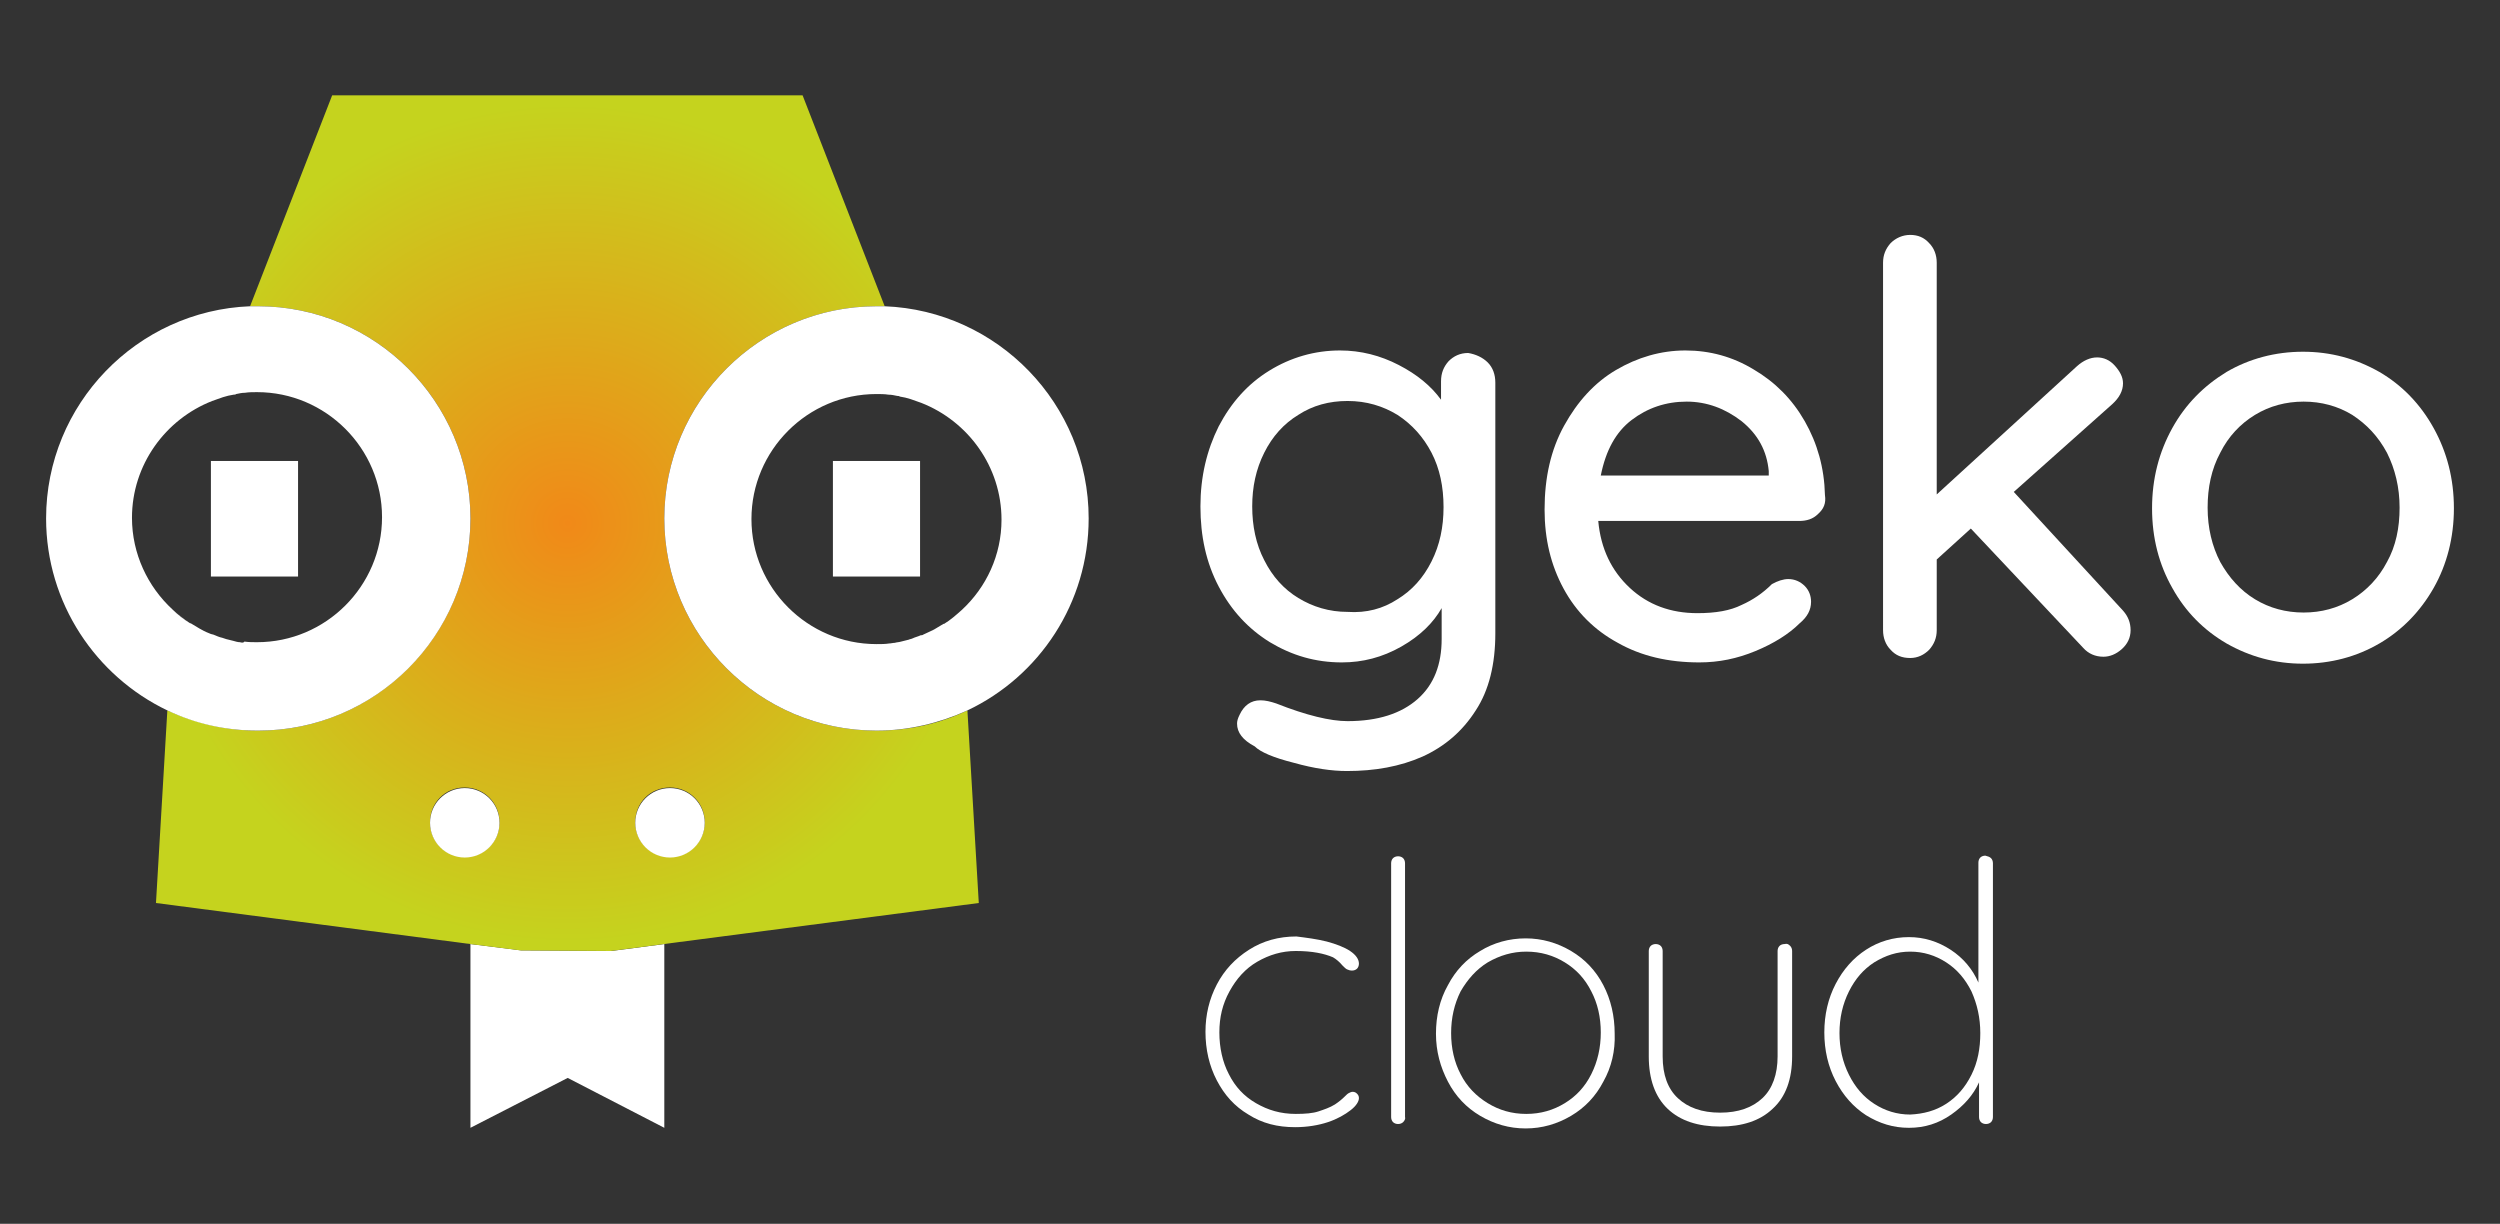 <?xml version="1.0" encoding="utf-8"?>
<!-- Generator: Adobe Illustrator 21.0.2, SVG Export Plug-In . SVG Version: 6.00 Build 0)  -->
<svg version="1.1" id="Colores_Corporativos" xmlns="http://www.w3.org/2000/svg" xmlns:xlink="http://www.w3.org/1999/xlink"
	 x="0px" y="0px" viewBox="0 0 395.9 193.8" style="enable-background:new 0 0 395.9 193.8;" xml:space="preserve">
<rect x="0" y="0" width="395.9" height="193.8" fill="#333333" stroke="none"/>
<style type="text/css">
	.st0{fill:#3563ad;}
	.st1{fill:#F18918;}
	.st2{fill:#9D9D9C;}
	.st3{fill:url(#SVGID_1_);}
	.st4{fill:url(#SVGID_2_);}
	.st5{fill:url(#SVGID_3_);}
	.st6{fill:url(#SVGID_4_);}
	.st7{fill:url(#SVGID_5_);}
	.st8{fill:url(#SVGID_6_);}
	.st9{fill:#FFFFFF;}
	.st10{fill:url(#SVGID_7_);}
	.st11{fill:url(#SVGID_8_);}
	.st12{fill:url(#SVGID_9_);}
	.st13{fill:url(#SVGID_10_);}
	.st14{fill:url(#SVGID_11_);}
	.st15{fill:url(#SVGID_12_);}
	.st16{fill:url(#SVGID_13_);}
	.st17{fill:url(#SVGID_14_);}
</style>
<path class="st9" d="M235.6,57.4c0.8,0.8,1.2,1.9,1.2,3.2v39.7c0,4.9-1,9-3.1,12.2c-2.1,3.3-4.9,5.7-8.4,7.3
	c-3.6,1.6-7.6,2.3-12,2.3c-2.4,0-5.2-0.4-8.4-1.3c-3.2-0.8-5.3-1.7-6.2-2.6c-1.9-1-2.8-2.2-2.8-3.6c0-0.4,0.1-0.8,0.4-1.4
	c0.7-1.5,1.8-2.3,3.3-2.3c0.8,0,1.6,0.2,2.5,0.5c4.8,1.9,8.6,2.8,11.3,2.8c4.8,0,8.5-1.2,11.1-3.5c2.6-2.3,3.8-5.5,3.8-9.5v-4.9
	c-1.3,2.3-3.4,4.4-6.4,6.1c-3,1.7-6.1,2.5-9.4,2.5c-4.2,0-7.9-1.1-11.4-3.2c-3.4-2.1-6.1-5-8.1-8.8c-2-3.8-2.9-8-2.9-12.7
	s1-8.9,2.9-12.7c2-3.8,4.6-6.7,8-8.8c3.4-2.1,7.2-3.2,11.2-3.2c3.3,0,6.4,0.8,9.3,2.3c2.9,1.5,5.1,3.3,6.7,5.5v-2.9
	c0-1.3,0.4-2.3,1.2-3.2c0.8-0.8,1.8-1.3,3.1-1.3C233.7,56.1,234.8,56.6,235.6,57.4z M221.3,94.9c2.3-1.4,4.1-3.4,5.4-6
	c1.3-2.6,1.9-5.4,1.9-8.6c0-3.2-0.6-6.1-1.9-8.6c-1.3-2.5-3.1-4.5-5.4-6c-2.3-1.4-4.9-2.2-7.9-2.2c-2.9,0-5.5,0.7-7.8,2.2
	c-2.3,1.4-4.1,3.4-5.4,6c-1.3,2.6-1.9,5.4-1.9,8.5c0,3.1,0.6,6,1.9,8.5c1.3,2.6,3.1,4.6,5.4,6c2.3,1.4,4.9,2.2,7.8,2.2
	C216.4,97.1,219,96.4,221.3,94.9z"/>
<path class="st9" d="M287.9,81.4c-0.8,0.8-1.8,1.1-3,1.1h-31.8c0.4,4.4,2.1,7.9,5,10.6c2.9,2.7,6.5,4,10.7,4c2.9,0,5.2-0.4,7-1.3
	c1.8-0.8,3.4-1.9,4.8-3.3c0.9-0.5,1.8-0.8,2.6-0.8c1,0,1.9,0.4,2.6,1.1c0.7,0.7,1,1.6,1,2.5c0,1.3-0.6,2.4-1.8,3.4
	c-1.7,1.7-4.1,3.2-7,4.4c-2.9,1.2-5.8,1.8-8.9,1.8c-4.9,0-9.2-1-12.9-3.1c-3.7-2-6.6-4.9-8.6-8.6c-2-3.7-3-7.8-3-12.5
	c0-5.1,1-9.5,3.1-13.3c2.1-3.8,4.8-6.8,8.2-8.8c3.4-2,7.1-3.1,11-3.1c3.9,0,7.5,1,10.8,3c3.4,2,6.1,4.7,8.1,8.2
	c2,3.5,3.1,7.4,3.2,11.7C289.2,79.7,288.8,80.6,287.9,81.4z M258.4,66.5c-2.5,1.9-4.1,4.8-4.9,8.8h26.6v-0.7
	c-0.3-3.2-1.7-5.8-4.3-7.9c-2.6-2-5.5-3.1-8.7-3.1C263.8,63.6,260.9,64.6,258.4,66.5z"/>
<path class="st9" d="M337.4,99.8c0,1.2-0.5,2.2-1.4,3c-0.9,0.8-1.9,1.2-2.9,1.2c-1.3,0-2.4-0.5-3.2-1.4l-17.8-18.9l-5.4,4.9v11.2
	c0,1.2-0.4,2.2-1.2,3.1c-0.8,0.8-1.8,1.3-3,1.3c-1.3,0-2.3-0.4-3.1-1.3c-0.8-0.8-1.2-1.9-1.2-3.1V41.6c0-1.2,0.4-2.2,1.2-3.1
	c0.8-0.8,1.9-1.3,3.1-1.3c1.2,0,2.2,0.4,3,1.3c0.8,0.8,1.2,1.9,1.2,3.1v36.7L328.9,58c1-0.9,2.1-1.4,3.2-1.4c1,0,2,0.4,2.8,1.3
	c0.8,0.9,1.3,1.8,1.3,2.8c0,1.2-0.6,2.3-1.7,3.3l-15.6,13.9l17.3,18.8C337,97.6,337.4,98.6,337.4,99.8z"/>
<path class="st9" d="M385.4,93.1c-2.1,3.7-5,6.7-8.6,8.8c-3.6,2.1-7.7,3.2-12.1,3.2c-4.4,0-8.4-1.1-12.1-3.2c-3.6-2.1-6.5-5-8.6-8.8
	c-2.1-3.7-3.2-7.9-3.2-12.6c0-4.7,1.1-8.9,3.2-12.7c2.1-3.8,5-6.7,8.6-8.9c3.6-2.1,7.7-3.2,12.1-3.2c4.4,0,8.4,1.1,12.1,3.2
	c3.6,2.1,6.5,5.1,8.6,8.9c2.1,3.8,3.2,8,3.2,12.7C388.6,85.1,387.5,89.4,385.4,93.1z M378,71.7c-1.4-2.6-3.2-4.5-5.5-6
	c-2.3-1.4-4.9-2.1-7.7-2.1c-2.8,0-5.4,0.7-7.7,2.1c-2.3,1.4-4.2,3.4-5.5,6c-1.4,2.6-2,5.5-2,8.7c0,3.2,0.7,6.1,2,8.6
	c1.4,2.5,3.2,4.5,5.5,5.9c2.3,1.4,4.9,2.1,7.7,2.1c2.8,0,5.4-0.7,7.7-2.1c2.3-1.4,4.2-3.4,5.5-5.9c1.4-2.5,2-5.4,2-8.6
	C380,77.2,379.3,74.3,378,71.7z"/>
<path class="st9" d="M210.1,149.1c1.5,0.4,2.8,0.9,3.7,1.5c0.9,0.6,1.4,1.3,1.4,2c0,0.3-0.1,0.6-0.3,0.8c-0.2,0.2-0.5,0.3-0.8,0.3
	c-0.3,0-0.6-0.1-0.8-0.2c-0.2-0.1-0.4-0.3-0.7-0.6c-0.5-0.6-1-1-1.5-1.3c-1.4-0.6-3.3-1-5.9-1c-2.2,0-4.2,0.6-6.1,1.7
	c-1.9,1.1-3.3,2.7-4.4,4.7c-1.1,2-1.6,4.1-1.6,6.5c0,2.4,0.5,4.7,1.5,6.6c1,2,2.4,3.5,4.3,4.6c1.9,1.1,3.9,1.7,6.3,1.7
	c1.5,0,2.7-0.1,3.6-0.4c0.9-0.3,1.8-0.6,2.6-1.1c0.6-0.4,1.1-0.8,1.6-1.3c0.2-0.2,0.4-0.4,0.6-0.5c0.2-0.1,0.4-0.2,0.6-0.2
	c0.3,0,0.5,0.1,0.7,0.3c0.2,0.2,0.3,0.4,0.3,0.7c0,0.5-0.4,1.2-1.3,1.9c-0.9,0.7-2.1,1.4-3.6,1.9c-1.5,0.5-3.3,0.8-5.2,0.8
	c-2.8,0-5.2-0.6-7.4-2c-2.2-1.3-3.8-3.1-5-5.4c-1.2-2.3-1.8-4.9-1.8-7.7c0-2.7,0.6-5.2,1.8-7.5c1.2-2.3,2.9-4.1,5.1-5.5
	c2.2-1.4,4.7-2.1,7.5-2.1C206.9,148.5,208.5,148.7,210.1,149.1z"/>
<path class="st9" d="M222.2,177.7c-0.2,0.2-0.5,0.3-0.8,0.3c-0.3,0-0.6-0.1-0.8-0.3c-0.2-0.2-0.3-0.5-0.3-0.8v-40.2
	c0-0.3,0.1-0.6,0.3-0.8c0.2-0.2,0.5-0.3,0.8-0.3c0.3,0,0.6,0.1,0.8,0.3c0.2,0.2,0.3,0.5,0.3,0.8v40.2
	C222.6,177.2,222.4,177.5,222.2,177.7z"/>
<path class="st9" d="M253.9,171.3c-1.2,2.3-2.9,4.1-5.1,5.4c-2.2,1.3-4.6,2-7.2,2s-5-0.7-7.2-2c-2.2-1.3-3.9-3.1-5.1-5.4
	c-1.2-2.3-1.9-4.8-1.9-7.6c0-2.8,0.6-5.4,1.9-7.7c1.2-2.3,2.9-4.1,5.1-5.4c2.1-1.3,4.6-2,7.2-2c2.6,0,5,0.7,7.2,2
	c2.2,1.3,3.9,3.1,5.1,5.4c1.2,2.3,1.8,4.9,1.8,7.7C255.8,166.4,255.2,169,253.9,171.3z M252,157c-1-2-2.4-3.5-4.2-4.6
	c-1.8-1.1-3.8-1.7-6.1-1.7c-2.2,0-4.2,0.6-6.1,1.7c-1.8,1.1-3.2,2.7-4.3,4.6c-1,2-1.5,4.2-1.5,6.6c0,2.4,0.5,4.6,1.5,6.5
	c1,2,2.5,3.5,4.3,4.6c1.8,1.1,3.8,1.7,6.1,1.7c2.3,0,4.3-0.6,6.1-1.7c1.8-1.1,3.2-2.6,4.2-4.6c1-2,1.5-4.2,1.5-6.6
	C253.5,161.1,253,158.9,252,157z"/>
<path class="st9" d="M283.5,149.8c0.2,0.2,0.3,0.5,0.3,0.8v16.7c0,3.6-1,6.4-3.1,8.3c-2,1.9-4.8,2.8-8.3,2.8c-3.5,0-6.3-0.9-8.3-2.8
	c-2-1.9-3-4.7-3-8.3v-16.7c0-0.3,0.1-0.6,0.3-0.8c0.2-0.2,0.5-0.3,0.8-0.3c0.3,0,0.6,0.1,0.8,0.3c0.2,0.2,0.3,0.5,0.3,0.8v16.7
	c0,2.9,0.8,5.1,2.4,6.6c1.6,1.5,3.8,2.3,6.7,2.3c2.9,0,5.1-0.8,6.7-2.3c1.6-1.5,2.4-3.8,2.4-6.6v-16.7c0-0.3,0.1-0.6,0.3-0.8
	c0.2-0.2,0.5-0.3,0.8-0.3C283,149.4,283.2,149.5,283.5,149.8z"/>
<path class="st9" d="M315.3,135.9c0.2,0.2,0.3,0.5,0.3,0.8v40.2c0,0.3-0.1,0.6-0.3,0.8c-0.2,0.2-0.5,0.3-0.8,0.3
	c-0.3,0-0.6-0.1-0.8-0.3c-0.2-0.2-0.3-0.5-0.3-0.8v-5.5c-0.9,2-2.4,3.7-4.4,5.1c-2,1.4-4.2,2.1-6.7,2.1c-2.5,0-4.7-0.7-6.8-2
	c-2-1.3-3.6-3.1-4.8-5.4c-1.2-2.3-1.8-4.9-1.8-7.7c0-2.8,0.6-5.4,1.8-7.7c1.2-2.3,2.8-4.1,4.8-5.4c2-1.3,4.3-2,6.8-2
	c2.4,0,4.6,0.7,6.6,2c2,1.3,3.5,3.1,4.4,5.2v-19c0-0.3,0.1-0.6,0.3-0.8c0.2-0.2,0.5-0.3,0.8-0.3
	C314.8,135.6,315.1,135.7,315.3,135.9z M308.2,174.8c1.7-1.1,3-2.6,4-4.6c1-2,1.4-4.2,1.4-6.6c0-2.4-0.5-4.6-1.4-6.6
	c-1-2-2.3-3.5-4-4.6c-1.7-1.1-3.6-1.7-5.7-1.7c-2.1,0-3.9,0.6-5.7,1.7c-1.7,1.1-3,2.6-4,4.6c-1,2-1.5,4.2-1.5,6.6
	c0,2.4,0.5,4.6,1.5,6.6c1,2,2.3,3.5,4,4.6c1.7,1.1,3.6,1.7,5.7,1.7C304.6,176.4,306.5,175.9,308.2,174.8z"/>
<g>
	<polygon class="st9" points="82.5,150.5 74.5,149.5 74.5,178.6 89.9,170.7 105.2,178.6 105.2,149.5 96.8,150.6 	"/>
	<path class="st9" d="M27.4,96.6c0.9,0.8,1.8,1.6,2.8,2.2C29.3,98.2,28.3,97.4,27.4,96.6L27.4,96.6z"/>
	<radialGradient id="SVGID_1_" cx="89.867" cy="82.865" r="66.446" gradientUnits="userSpaceOnUse">
		<stop  offset="0" style="stop-color:#F18918"/>
		<stop  offset="1" style="stop-color:#C5D31E"/>
	</radialGradient>
	<path class="st3" d="M153.2,112.5c-4.4,2.1-9.2,3.2-14.4,3.2c-18.5,0-33.6-15.1-33.6-33.6c0-18.5,15.1-33.6,33.6-33.6
		c0.4,0,0.8,0,1.3,0l-13-33.4H52.6l-13,33.4c0.4,0,0.8,0,1.3,0c18.5,0,33.6,15.1,33.6,33.6c0,18.5-15.1,33.6-33.6,33.6
		c-5.1,0-10-1.2-14.4-3.2L24.7,143l49.8,6.5l7.9,1l14.3,0.1l8.4-1.1L155,143L153.2,112.5z M73.6,135.7c-3,0-5.5-2.4-5.5-5.5
		s2.4-5.5,5.5-5.5c3,0,5.5,2.4,5.5,5.5S76.6,135.7,73.6,135.7z M106.1,135.7c-3,0-5.5-2.4-5.5-5.5s2.4-5.5,5.5-5.5
		c3,0,5.5,2.4,5.5,5.5S109.1,135.7,106.1,135.7z"/>
	<path class="st9" d="M74.5,82.1c0-18.5-15.1-33.6-33.6-33.6c-0.4,0-0.8,0-1.3,0C21.7,49.2,7.3,64,7.3,82.1c0,13.4,7.9,25,19.2,30.4
		c4.4,2.1,9.2,3.2,14.4,3.2C59.4,115.7,74.5,100.7,74.5,82.1z M38,101.7c-0.3,0-0.7-0.1-1-0.2c-0.4-0.1-0.8-0.2-1.2-0.3
		c-0.2-0.1-0.4-0.1-0.6-0.2c-0.5-0.1-0.9-0.3-1.4-0.5c-0.1,0-0.3-0.1-0.4-0.1c-0.5-0.2-1-0.4-1.5-0.7c-0.1,0-0.1-0.1-0.2-0.1
		c-0.5-0.3-1-0.6-1.5-0.9c0,0,0,0-0.1,0c-1-0.6-2-1.4-2.8-2.2c-3.9-3.6-6.4-8.8-6.4-14.5c0-8.4,5.3-15.6,12.7-18.5
		c0.6-0.2,1.1-0.4,1.7-0.6c0,0,0,0,0,0c0.6-0.2,1.1-0.3,1.7-0.4c0.1,0,0.3,0,0.4-0.1c0.5-0.1,0.9-0.2,1.4-0.2
		c0.6-0.1,1.3-0.1,1.9-0.1c10.9,0,19.8,8.9,19.8,19.8c0,10.9-8.9,19.8-19.8,19.8c-0.7,0-1.3,0-2-0.1C38.6,101.8,38.3,101.8,38,101.7
		z"/>
	<rect x="33.4" y="73" class="st9" width="13.8" height="18.3"/>
	<rect x="131.9" y="73" class="st9" width="13.8" height="18.3"/>
	<circle class="st9" cx="73.6" cy="130.3" r="5.5"/>
	<circle class="st9" cx="106.1" cy="130.3" r="5.5"/>
	<path class="st9" d="M172.4,82.1c0-18.1-14.4-32.9-32.3-33.6c-0.4,0-0.8,0-1.3,0c-18.5,0-33.6,15.1-33.6,33.6
		c0,18.5,15.1,33.6,33.6,33.6c5.1,0,10-1.2,14.4-3.2C164.6,107.1,172.4,95.5,172.4,82.1z M152.3,96.6c-0.9,0.8-1.8,1.6-2.8,2.2
		c0,0,0,0-0.1,0c-0.5,0.3-1,0.6-1.5,0.9c-0.1,0-0.1,0.1-0.2,0.1c-0.5,0.2-1,0.5-1.5,0.7c-0.1,0.1-0.3,0.1-0.4,0.1
		c-0.4,0.2-0.9,0.3-1.3,0.5c-0.2,0.1-0.4,0.1-0.6,0.2c-0.4,0.1-0.8,0.2-1.2,0.3c-0.3,0.1-0.7,0.1-1,0.2c-0.3,0-0.6,0.1-0.9,0.1
		c-0.6,0.1-1.3,0.1-2,0.1c-10.9,0-19.8-8.9-19.8-19.8c0-10.9,8.9-19.8,19.8-19.8c0.6,0,1.3,0,1.9,0.1c0.5,0,0.9,0.1,1.4,0.2
		c0.1,0,0.3,0,0.4,0.1c0.6,0.1,1.1,0.2,1.7,0.4c0,0,0,0,0,0c0.6,0.2,1.1,0.4,1.7,0.6c7.4,2.9,12.7,10.1,12.7,18.5
		C158.6,87.9,156.2,93,152.3,96.6z"/>
</g>
</svg>
